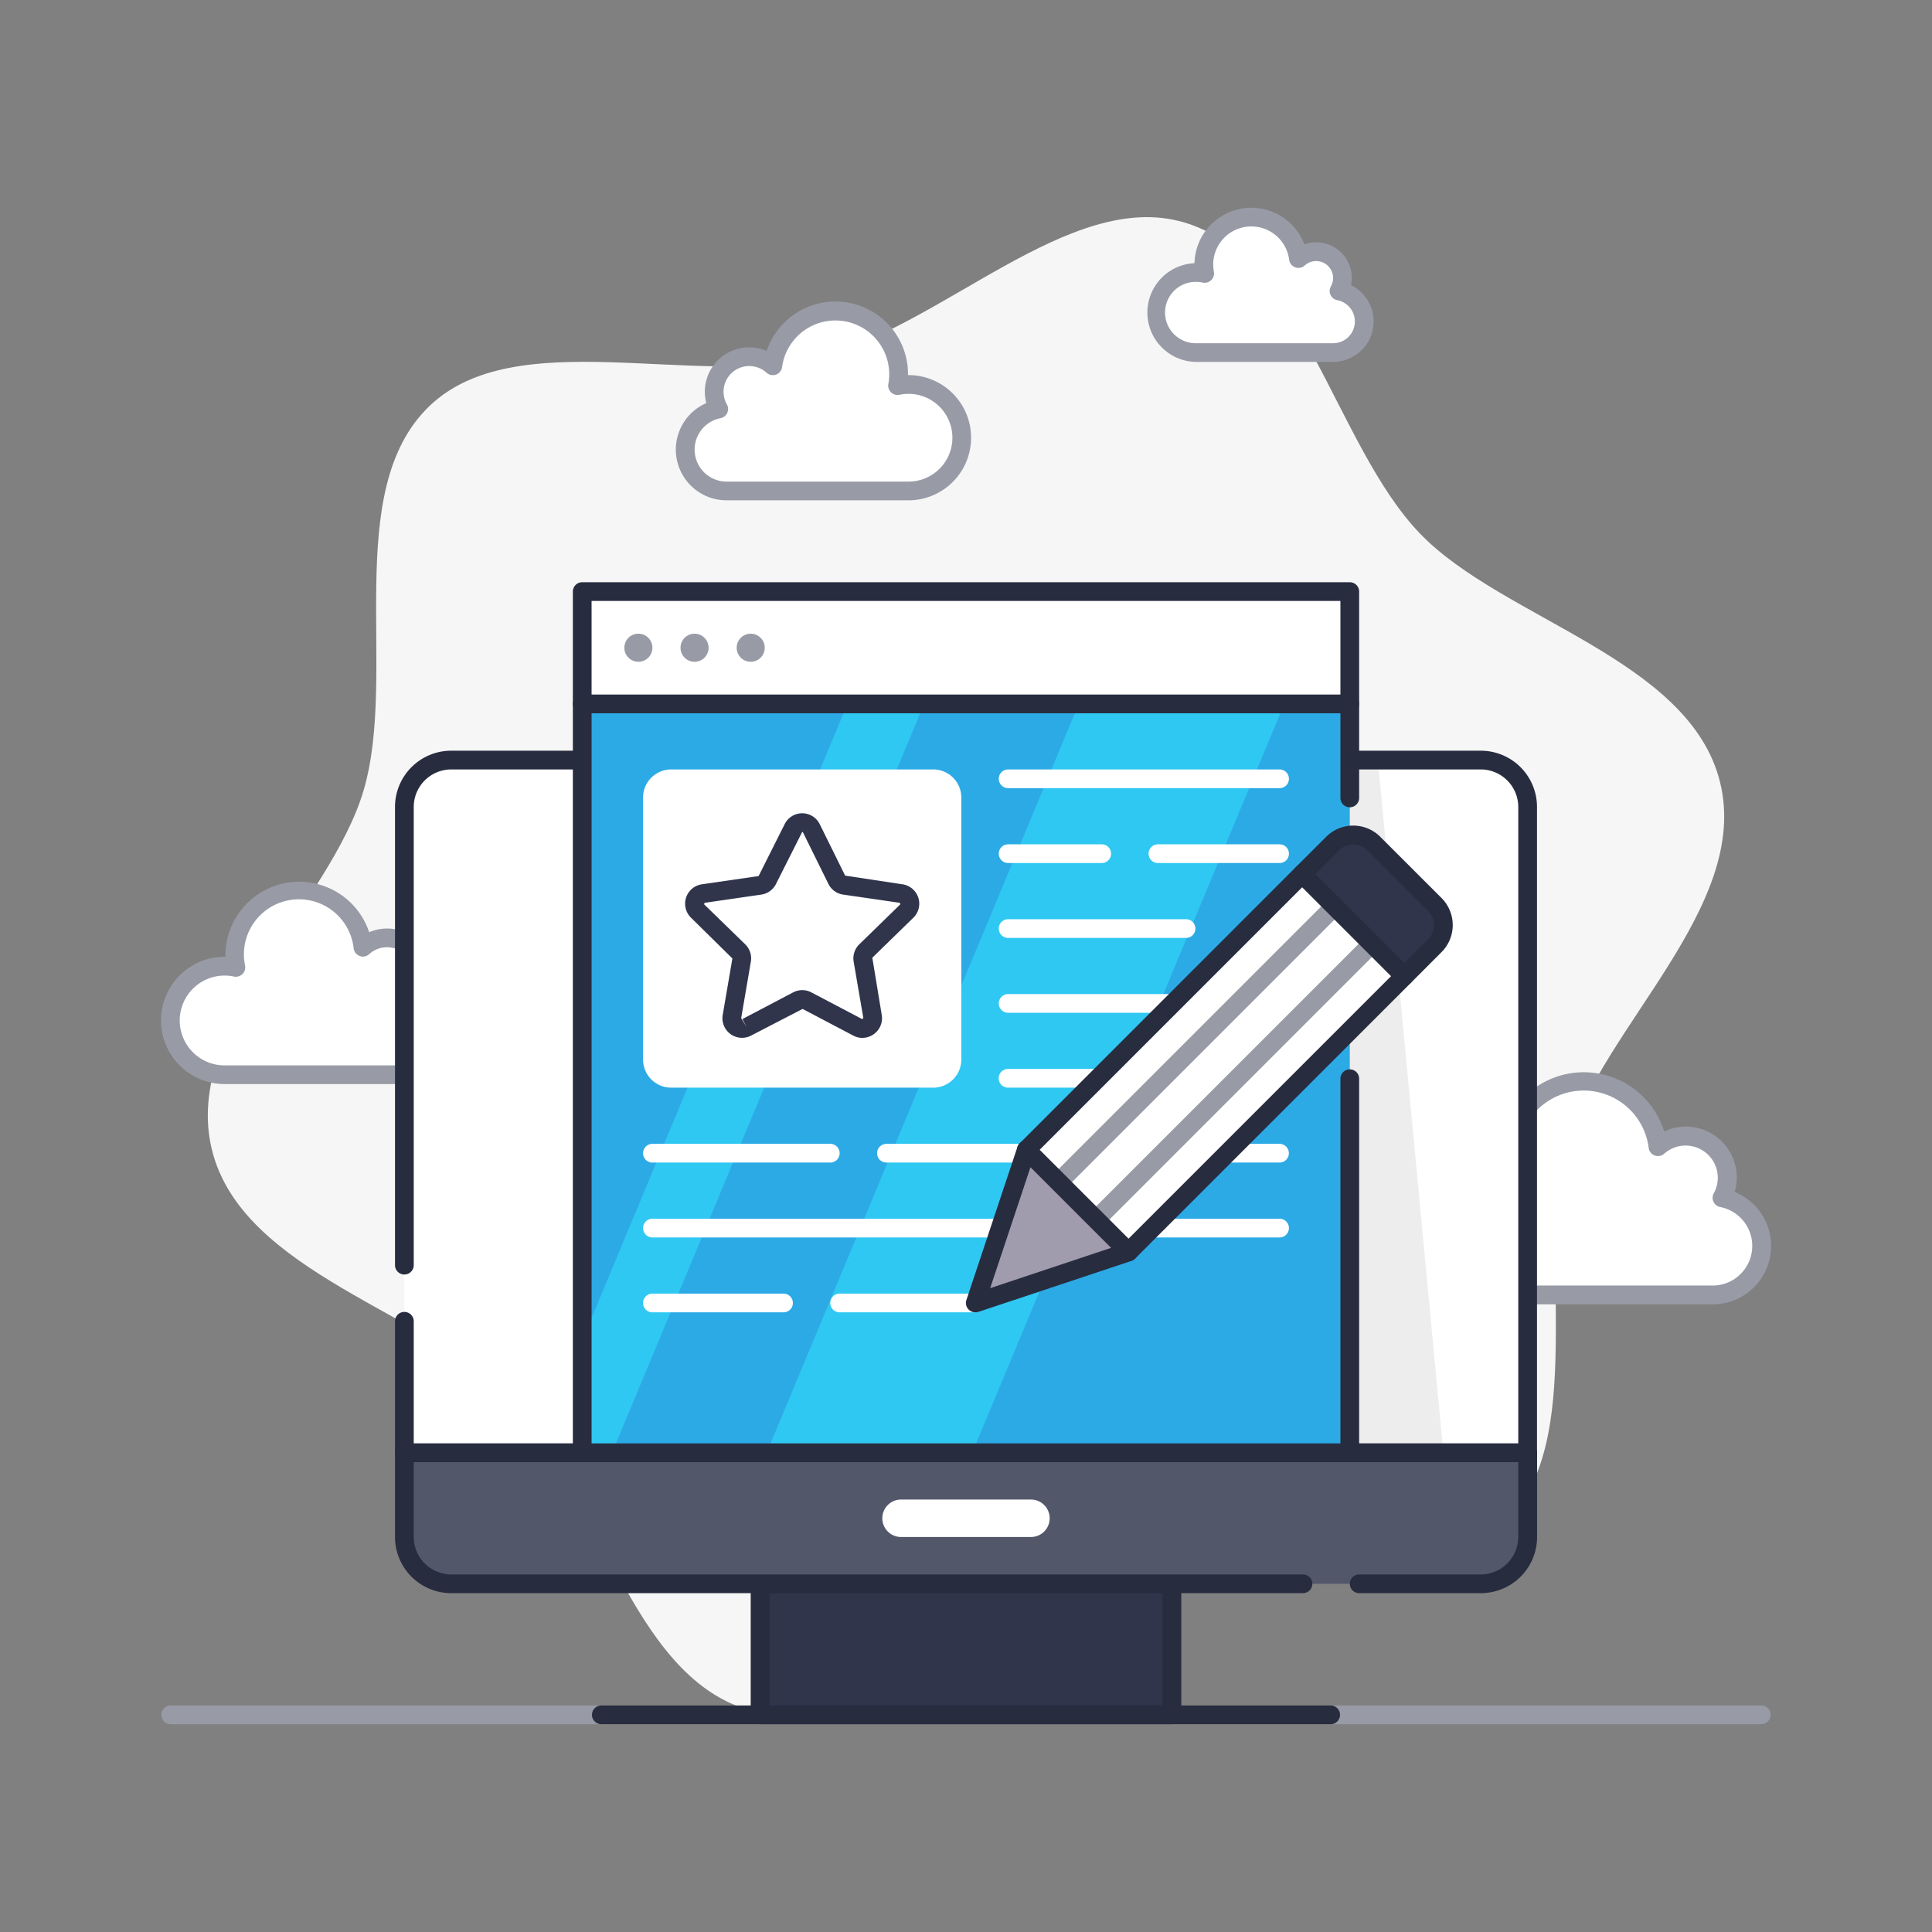 <svg id="ef931f49-191c-4630-857d-47edf5fb2ab0" data-name="Capa 1" xmlns="http://www.w3.org/2000/svg" viewBox="0 0 1080 1080"><rect x="0" y="0" width="1080" height="1080" fill="#808080" stroke="none"/><defs><style>.b7771726-3699-4e2d-a2eb-fb8796ae029d{fill:#989aa6;}.f258e4ef-dccb-43ea-8b1e-cc107819a0cd{fill:#f6f6f6;}.ba75ef14-8bcf-4b31-a0b1-d2b0c8a3caa6{fill:#fff;}.a92d88e8-75c7-4d73-a110-da341c70bd82{fill:#30354c;}.e743e3df-3834-4a7e-a325-72d4777aec3e{fill:#282c3f;}.fa88f365-19f5-41d2-8487-89a3f59a9c55{fill:#52576a;}.e8de0c68-e9c7-44d6-a06f-d236e376024b{fill:#ededed;}.f28cf6d1-9578-4c47-bd82-395083ef95f6{fill:#2caae6;}.bb4e955c-7152-453c-8fe8-7dad888a1968{fill:#2fc8f2;}.e33be9c2-603f-4a51-b0a2-b3a56d2a1a38{fill:#a09cad;}</style></defs><title>ICONOS S2R</title><path class="b7771726-3699-4e2d-a2eb-fb8796ae029d" d="M984.77,963.84H95.23a5.24,5.24,0,0,1,0-10.47H984.77a5.24,5.24,0,0,1,0,10.47Z"/><path class="f258e4ef-dccb-43ea-8b1e-cc107819a0cd" d="M961.57,437.44c-16.92-69.3-121.79-91.23-167.9-139.3C746.1,248.55,727.85,143.63,661.84,124.3c-64-18.74-135.47,58.71-204.91,75.6s-168.62-19-216.78,27c-49.69,47.48-17.51,149-36.88,214.89-18.78,63.85-101.77,131.49-84.84,200.79s121.79,91.23,167.9,139.3c47.57,49.59,65.82,154.51,131.83,173.84,64,18.74,135.47-58.71,204.91-75.6s168.62,19,216.78-27c49.69-47.48,17.51-149,36.88-214.89C895.51,574.37,978.5,506.74,961.57,437.44Z"/><path class="ba75ef14-8bcf-4b31-a0b1-d2b0c8a3caa6" d="M962.56,669.65a23,23,0,0,0,3-11.41,23.19,23.19,0,0,0-38.8-17.18,41.83,41.83,0,0,0-83.31,5.43,42.38,42.38,0,0,0,.74,7.69,34.53,34.53,0,0,0-7.24-.78,35.26,35.26,0,1,0,0,70.51h120.4a27.38,27.38,0,0,0,5.19-54.26Z"/><path class="b7771726-3699-4e2d-a2eb-fb8796ae029d" d="M957.37,729.14H837a40.53,40.53,0,0,1-40.49-40.49c0-22.76,19.1-41.3,41.79-40.46,0-.57,0-1.14,0-1.7a47.06,47.06,0,0,1,92-14,28.44,28.44,0,0,1,39.39,33.8,32.61,32.61,0,0,1-12.27,62.83ZM837,658.63a30,30,0,0,0,0,60h120.4a22.15,22.15,0,0,0,4.21-43.89,5.23,5.23,0,0,1-3.57-7.72,18,18,0,0,0-27.71-22.13,5.24,5.24,0,0,1-8.71-3.2,36.59,36.59,0,1,0-72.23,11.49,5.24,5.24,0,0,1-6.24,6.07A29.53,29.53,0,0,0,837,658.63Z"/><path class="ba75ef14-8bcf-4b31-a0b1-d2b0c8a3caa6" d="M233.69,554.1a20,20,0,0,0-30.8-24.61,36,36,0,0,0-71.71,4.67,36.87,36.87,0,0,0,.63,6.62,29.73,29.73,0,0,0-6.23-.67,30.35,30.35,0,1,0,0,60.69H229.22a23.56,23.56,0,0,0,4.47-46.7Z"/><path class="b7771726-3699-4e2d-a2eb-fb8796ae029d" d="M229.22,606H125.58a35.58,35.58,0,1,1,0-71.16H126v-.72a41.24,41.24,0,0,1,80.37-13,25.21,25.21,0,0,1,34.34,29.67A28.8,28.8,0,0,1,229.22,606ZM125.58,545.35a25.11,25.11,0,0,0,0,50.22H229.22a18.33,18.33,0,0,0,3.48-36.33,5.23,5.23,0,0,1-3.56-7.72,14.73,14.73,0,0,0-22.74-18.15,5.23,5.23,0,0,1-8.7-3.2A30.77,30.77,0,1,0,137,539.83a5.24,5.24,0,0,1-6.24,6.07A24.49,24.49,0,0,0,125.58,545.35Z"/><path class="ba75ef14-8bcf-4b31-a0b1-d2b0c8a3caa6" d="M748.53,162.66a14.72,14.72,0,0,0-22.71-18.15,26.54,26.54,0,1,0-52.4,8.33,21.66,21.66,0,0,0-4.59-.5,22.38,22.38,0,1,0,0,44.75h76.4a17.37,17.37,0,0,0,3.3-34.43Z"/><path class="b7771726-3699-4e2d-a2eb-fb8796ae029d" d="M745.23,202.32h-76.4a27.61,27.61,0,0,1-1.1-55.19,31.77,31.77,0,0,1,61.43-10.58,19.95,19.95,0,0,1,26.51,18.86,19.5,19.5,0,0,1-.41,4,22.6,22.6,0,0,1-10,42.87Zm-76.4-44.75a17.15,17.15,0,1,0,0,34.29h76.4a12.14,12.14,0,0,0,2.31-24.06,5.27,5.27,0,0,1-3.76-2.94,5.21,5.21,0,0,1,.2-4.78,9.34,9.34,0,0,0,1.23-4.67,9.48,9.48,0,0,0-15.87-7,5.23,5.23,0,0,1-8.7-3.2,21.31,21.31,0,1,0-42.07,6.69,5.24,5.24,0,0,1-6.24,6.07A17,17,0,0,0,668.83,157.57Z"/><path class="ba75ef14-8bcf-4b31-a0b1-d2b0c8a3caa6" d="M401.77,228.63A19.59,19.59,0,0,1,432,204.48a35.32,35.32,0,0,1,70.35,4.58,35.72,35.72,0,0,1-.62,6.5,29.25,29.25,0,0,1,6.11-.66,29.78,29.78,0,1,1,0,59.55H406.16a23.12,23.12,0,0,1-4.39-45.82Z"/><path class="b7771726-3699-4e2d-a2eb-fb8796ae029d" d="M507.84,279.68H406.16a28.35,28.35,0,0,1-11.34-54.34A25.15,25.15,0,0,1,394,219a24.82,24.82,0,0,1,34.58-22.84,40.56,40.56,0,0,1,79,12.91v.61h.26a35,35,0,1,1,0,70Zm-89-75.06a14.36,14.36,0,0,0-12.51,21.43,5.23,5.23,0,0,1-3.56,7.72,17.89,17.89,0,0,0,3.4,35.45H507.84a24.53,24.53,0,1,0-5-48.54,5.23,5.23,0,0,1-6.24-6.08,30.08,30.08,0,1,0-59.4-9.44,5.23,5.23,0,0,1-8.7,3.2A14.33,14.33,0,0,0,418.83,204.62Z"/><rect class="a92d88e8-75c7-4d73-a110-da341c70bd82" x="424.88" y="885.35" width="230.23" height="73.26"/><path class="e743e3df-3834-4a7e-a325-72d4777aec3e" d="M655.12,963.84H424.88a5.23,5.23,0,0,1-5.23-5.24V885.35a5.23,5.23,0,0,1,5.23-5.23H655.12a5.23,5.23,0,0,1,5.23,5.23V958.6A5.23,5.23,0,0,1,655.12,963.84Zm-225-10.47H649.88V890.58H430.12Z"/><path class="fa88f365-19f5-41d2-8487-89a3f59a9c55" d="M226,812.09H854a0,0,0,0,1,0,0v47.09a26.16,26.16,0,0,1-26.16,26.16H252.21A26.16,26.16,0,0,1,226,859.19V812.09A0,0,0,0,1,226,812.09Z"/><path class="e743e3df-3834-4a7e-a325-72d4777aec3e" d="M827.79,890.58h-68a5.23,5.23,0,1,1,0-10.46h68a21,21,0,0,0,20.93-20.93V817.33H231.28v41.86a21,21,0,0,0,20.93,20.93H728.37a5.23,5.23,0,0,1,0,10.46H252.21a31.43,31.43,0,0,1-31.4-31.39v-47.1a5.23,5.23,0,0,1,5.24-5.23H854a5.23,5.23,0,0,1,5.24,5.23v47.1A31.43,31.43,0,0,1,827.79,890.58Z"/><path class="ba75ef14-8bcf-4b31-a0b1-d2b0c8a3caa6" d="M252.21,424.88H827.79A26.16,26.16,0,0,1,854,451v361a0,0,0,0,1,0,0H226a0,0,0,0,1,0,0V451A26.16,26.16,0,0,1,252.21,424.88Z"/><polygon class="e8de0c68-e9c7-44d6-a06f-d236e376024b" points="806.86 812.09 681.28 812.09 681.28 424.88 770.23 424.88 806.86 812.09"/><path class="e743e3df-3834-4a7e-a325-72d4777aec3e" d="M854,817.33H226.05a5.23,5.23,0,0,1-5.24-5.24V738.84a5.24,5.24,0,1,1,10.47,0v68H848.72V451.05a21,21,0,0,0-20.93-20.93H252.21a21,21,0,0,0-20.93,20.93V707.44a5.24,5.24,0,0,1-10.47,0V451.05a31.43,31.43,0,0,1,31.4-31.4H827.79a31.43,31.43,0,0,1,31.4,31.4v361A5.23,5.23,0,0,1,854,817.33Z"/><path class="e743e3df-3834-4a7e-a325-72d4777aec3e" d="M744.07,963.84H335.93a5.24,5.24,0,0,1,0-10.47H744.07a5.24,5.24,0,0,1,0,10.47Z"/><path class="ba75ef14-8bcf-4b31-a0b1-d2b0c8a3caa6" d="M576.63,859.19H503.37a10.47,10.47,0,0,1,0-20.93h73.26a10.47,10.47,0,0,1,0,20.93Z"/><rect class="f28cf6d1-9578-4c47-bd82-395083ef95f6" x="325.47" y="393.49" width="429.07" height="418.6"/><polygon class="bb4e955c-7152-453c-8fe8-7dad888a1968" points="543.48 812.09 717.91 393.49 603.01 393.49 428.57 812.09 543.48 812.09"/><polygon class="bb4e955c-7152-453c-8fe8-7dad888a1968" points="342.14 812.09 516.58 393.49 473.73 393.49 325.46 749.31 325.46 812.09 342.14 812.09"/><path class="e743e3df-3834-4a7e-a325-72d4777aec3e" d="M754.53,817.33H325.47a5.23,5.23,0,0,1-5.24-5.24V393.49a5.23,5.23,0,0,1,5.24-5.23H754.53a5.23,5.23,0,0,1,5.24,5.23v52.32a5.24,5.24,0,1,1-10.47,0V398.72H330.7V806.86H749.3V602.79a5.24,5.24,0,0,1,10.47,0v209.3A5.23,5.23,0,0,1,754.53,817.33Z"/><rect class="ba75ef14-8bcf-4b31-a0b1-d2b0c8a3caa6" x="325.47" y="330.7" width="429.07" height="62.79"/><path class="e743e3df-3834-4a7e-a325-72d4777aec3e" d="M754.53,398.72H325.47a5.23,5.23,0,0,1-5.24-5.23V330.7a5.23,5.23,0,0,1,5.24-5.23H754.53a5.23,5.23,0,0,1,5.24,5.23v62.79A5.23,5.23,0,0,1,754.53,398.72ZM330.7,388.26H749.3V335.93H330.7Z"/><rect class="ba75ef14-8bcf-4b31-a0b1-d2b0c8a3caa6" x="364.71" y="435.35" width="167.44" height="167.44" rx="10.47"/><path class="ba75ef14-8bcf-4b31-a0b1-d2b0c8a3caa6" d="M521.69,608H375.17a15.71,15.71,0,0,1-15.69-15.69V445.81a15.71,15.71,0,0,1,15.69-15.69H521.69a15.71,15.71,0,0,1,15.69,15.69V592.33A15.71,15.71,0,0,1,521.69,608ZM375.17,440.58a5.24,5.24,0,0,0-5.23,5.23V592.33a5.24,5.24,0,0,0,5.23,5.23H521.69a5.24,5.24,0,0,0,5.23-5.23V445.81a5.24,5.24,0,0,0-5.23-5.23Z"/><path class="ba75ef14-8bcf-4b31-a0b1-d2b0c8a3caa6" d="M715.29,440.58H563.55a5.23,5.23,0,1,1,0-10.46H715.29a5.23,5.23,0,1,1,0,10.46Z"/><path class="ba75ef14-8bcf-4b31-a0b1-d2b0c8a3caa6" d="M715.29,482.44h-68a5.23,5.23,0,1,1,0-10.46h68a5.23,5.23,0,1,1,0,10.46Z"/><path class="ba75ef14-8bcf-4b31-a0b1-d2b0c8a3caa6" d="M615.87,482.44H563.55a5.23,5.23,0,1,1,0-10.46h52.32a5.23,5.23,0,1,1,0,10.46Z"/><path class="ba75ef14-8bcf-4b31-a0b1-d2b0c8a3caa6" d="M663,524.3H563.55a5.23,5.23,0,1,1,0-10.46H663a5.23,5.23,0,0,1,0,10.46Z"/><path class="ba75ef14-8bcf-4b31-a0b1-d2b0c8a3caa6" d="M715.29,566.16H563.55a5.23,5.23,0,1,1,0-10.46H715.29a5.23,5.23,0,1,1,0,10.46Z"/><path class="ba75ef14-8bcf-4b31-a0b1-d2b0c8a3caa6" d="M652.5,608h-89a5.23,5.23,0,1,1,0-10.46h89a5.23,5.23,0,0,1,0,10.46Z"/><path class="ba75ef14-8bcf-4b31-a0b1-d2b0c8a3caa6" d="M715.29,649.88H686a5.23,5.23,0,0,1,0-10.46h29.25a5.23,5.23,0,0,1,0,10.46Z"/><path class="ba75ef14-8bcf-4b31-a0b1-d2b0c8a3caa6" d="M572.63,649.88H495.52a5.23,5.23,0,1,1,0-10.46h77.11a5.23,5.23,0,0,1,0,10.46Z"/><path class="ba75ef14-8bcf-4b31-a0b1-d2b0c8a3caa6" d="M464.13,649.88H364.71a5.23,5.23,0,1,1,0-10.46h99.42a5.23,5.23,0,0,1,0,10.46Z"/><path class="ba75ef14-8bcf-4b31-a0b1-d2b0c8a3caa6" d="M545.23,733.6H469.36a5.23,5.23,0,0,1,0-10.46h75.87a5.23,5.23,0,1,1,0,10.46Z"/><path class="ba75ef14-8bcf-4b31-a0b1-d2b0c8a3caa6" d="M438,733.6H364.71a5.23,5.23,0,1,1,0-10.46H438a5.23,5.23,0,0,1,0,10.46Z"/><path class="ba75ef14-8bcf-4b31-a0b1-d2b0c8a3caa6" d="M715.29,691.74H644.18a5.23,5.23,0,1,1,0-10.46h71.11a5.23,5.23,0,0,1,0,10.46Z"/><path class="ba75ef14-8bcf-4b31-a0b1-d2b0c8a3caa6" d="M559.19,691.74H364.71a5.23,5.23,0,1,1,0-10.46H559.19a5.23,5.23,0,0,1,0,10.46Z"/><path class="a92d88e8-75c7-4d73-a110-da341c70bd82" d="M482.13,580.19a10.79,10.79,0,0,1-5.1-1.27L448.65,564l-28.81,14.91A10.94,10.94,0,0,1,404,567.38l5.41-31.59L386.28,513a10.95,10.95,0,0,1,6.07-18.67l31.72-4.61,14.55-29a10.94,10.94,0,0,1,19.62,0l14.19,28.75,32.08,4.87A10.95,10.95,0,0,1,510.58,513l-22.95,22.37,5.27,32a11,11,0,0,1-10.77,12.8Zm-33.7-115.11-14.62,29a10.9,10.9,0,0,1-8.23,6l-31.73,4.61-.26.82,23,22.37a11,11,0,0,1,3.15,9.68l-5.42,31.6,3.13,5.13L415,569.66l28.37-14.91a10.91,10.91,0,0,1,10.18,0l28.38,14.91.69-.5-5.42-31.6a11,11,0,0,1,3.16-9.69l22.94-22.36-.26-.82-31.72-4.61a10.92,10.92,0,0,1-8.25-6l-14.18-28.74h0A.43.43,0,0,0,448.43,465.08Z"/><circle class="b7771726-3699-4e2d-a2eb-fb8796ae029d" cx="356.86" cy="362.09" r="7.85"/><circle class="b7771726-3699-4e2d-a2eb-fb8796ae029d" cx="388.26" cy="362.09" r="7.85"/><circle class="b7771726-3699-4e2d-a2eb-fb8796ae029d" cx="419.65" cy="362.09" r="7.85"/><path class="a92d88e8-75c7-4d73-a110-da341c70bd82" d="M802.13,505.72l-34.24-34.24a16.15,16.15,0,0,0-22.84,0L727.91,488.6,785,545.68l17.12-17.12A16.15,16.15,0,0,0,802.13,505.72Z"/><path class="e743e3df-3834-4a7e-a325-72d4777aec3e" d="M785,550.92a5.23,5.23,0,0,1-3.7-1.53l-57.1-57.09a5.24,5.24,0,0,1,0-7.4l17.14-17.12a21.37,21.37,0,0,1,30.24,0L805.83,502a21.39,21.39,0,0,1,0,30.24L788.7,549.39A5.21,5.21,0,0,1,785,550.92Zm-49.7-62.32L785,538.29l13.42-13.43a10.91,10.91,0,0,0,0-15.44l-34.24-34.24a11.17,11.17,0,0,0-15.44,0Z"/><polygon class="e33be9c2-603f-4a51-b0a2-b3a56d2a1a38" points="573.78 642.74 545.23 728.37 630.86 699.83 573.78 642.74"/><path class="e743e3df-3834-4a7e-a325-72d4777aec3e" d="M545.23,733.6a5.22,5.22,0,0,1-5-6.88l28.54-85.64a5.23,5.23,0,0,1,8.67-2l57.08,57.09a5.22,5.22,0,0,1-2,8.66l-85.63,28.54A5,5,0,0,1,545.23,733.6Zm30.83-81.18L553.51,720.1l67.67-22.56Z"/><rect class="ba75ef14-8bcf-4b31-a0b1-d2b0c8a3caa6" x="570.4" y="553.84" width="217.98" height="80.74" transform="translate(-221.18 654.44) rotate(-45)"/><rect class="b7771726-3699-4e2d-a2eb-fb8796ae029d" x="559.93" y="578.51" width="218" height="10.46" transform="translate(-216.85 643.98) rotate(-45)"/><rect class="b7771726-3699-4e2d-a2eb-fb8796ae029d" x="580.86" y="599.44" width="218" height="10.46" transform="translate(-225.52 664.91) rotate(-45)"/><path class="e743e3df-3834-4a7e-a325-72d4777aec3e" d="M630.87,705.06a5.23,5.23,0,0,1-3.7-1.54l-57.09-57.09a5.2,5.2,0,0,1,0-7.39L724.21,484.9a5.24,5.24,0,0,1,7.4,0L788.7,542a5.21,5.21,0,0,1,0,7.4L634.57,703.52A5.23,5.23,0,0,1,630.87,705.06Zm-49.69-62.33,49.69,49.69L777.61,545.69,727.91,496Z"/></svg>